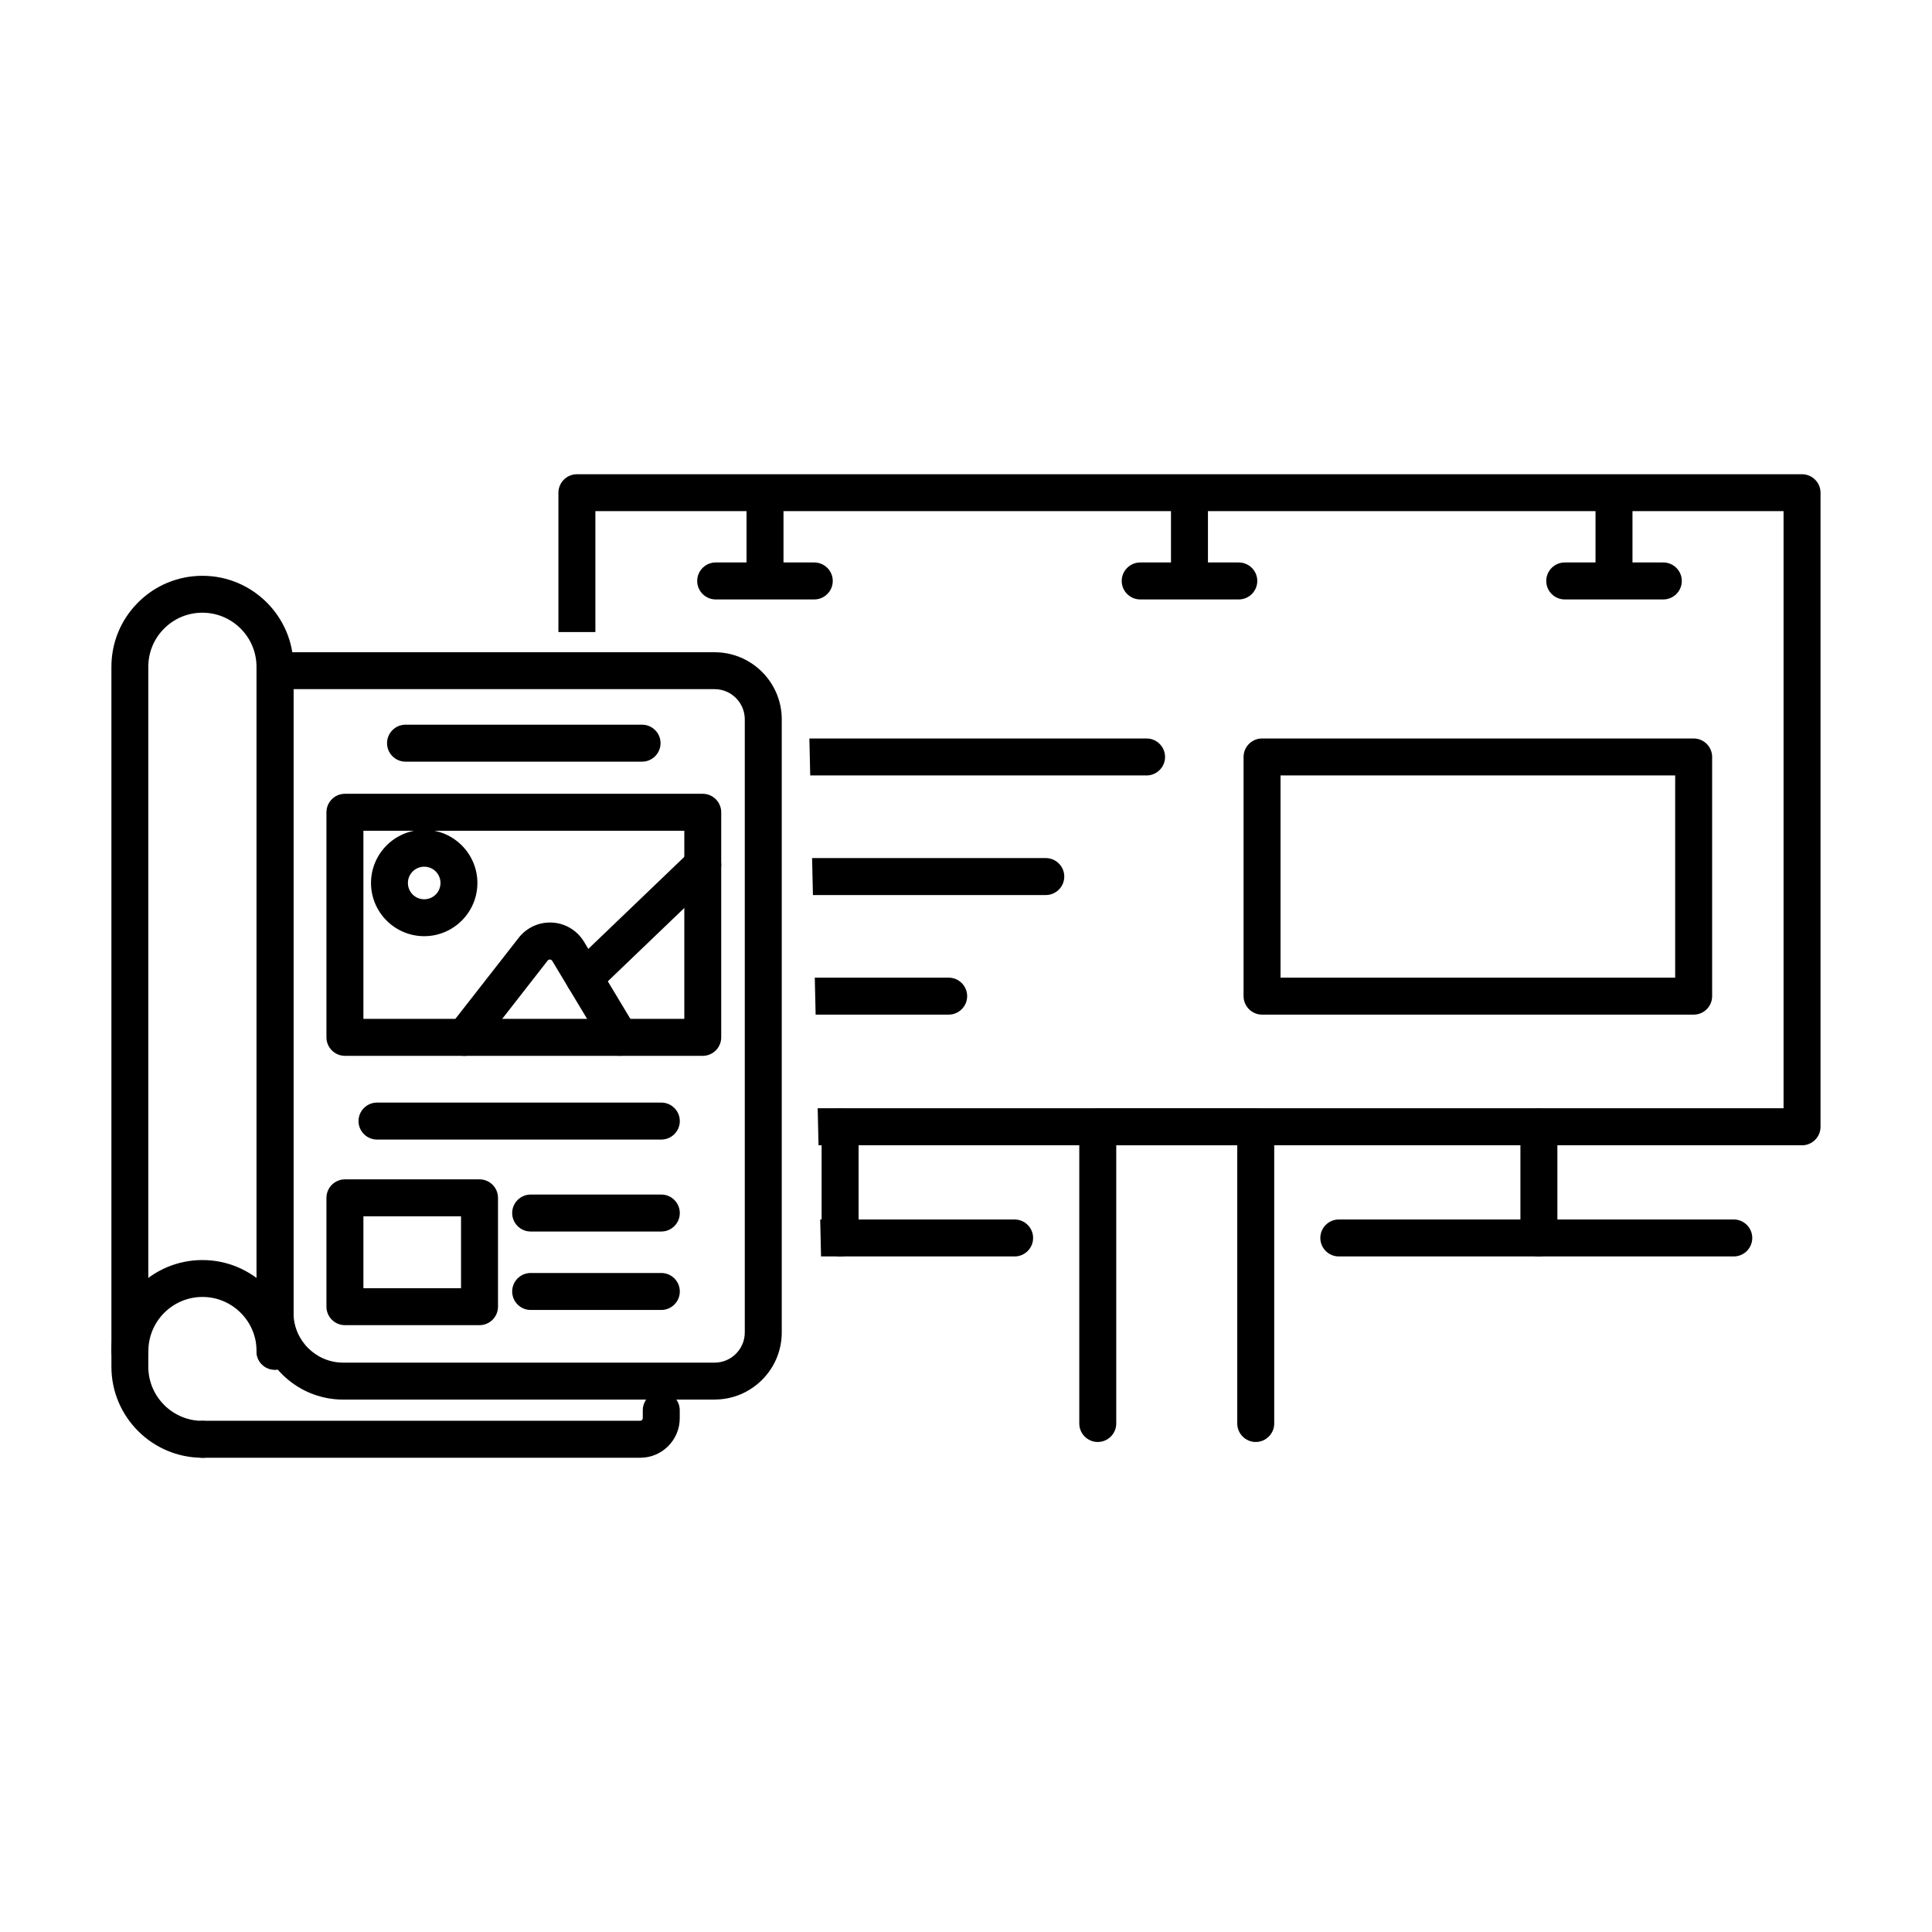 <?xml version="1.0" encoding="UTF-8"?>
<svg id="Layer_1" fill="currentColor" data-name="Layer 1" xmlns="http://www.w3.org/2000/svg" viewBox="0 0 300 300">
  <g>
    <g>
      <path class="cls-1" d="M194.99,223.31c-1.25,0-2.27-1.02-2.27-2.27v-43.81h-19.99v43.81c0,1.25-1.02,2.27-2.27,2.27s-2.27-1.02-2.27-2.27v-46.08c0-1.25,1.02-2.27,2.27-2.27h24.53c1.25,0,2.27,1.02,2.27,2.27v46.08c0,1.25-1.02,2.27-2.27,2.27Z"/>
      <path class="cls-1" d="M194.99,223.91c-1.58,0-2.87-1.29-2.87-2.87v-43.21h-18.79v43.21c0,1.58-1.29,2.87-2.87,2.87s-2.87-1.29-2.87-2.87v-46.08c0-1.58,1.29-2.87,2.87-2.87h24.53c1.58,0,2.87,1.29,2.87,2.87v46.08c0,1.58-1.29,2.87-2.87,2.87ZM172.13,176.64h21.18v44.4c0,.92.75,1.67,1.67,1.67s1.67-.75,1.67-1.67v-46.08c0-.92-.75-1.67-1.67-1.67h-24.53c-.92,0-1.67.75-1.67,1.67v46.08c0,.92.75,1.67,1.67,1.67s1.67-.75,1.67-1.67v-44.4Z"/>
    </g>
    <g>
      <path class="cls-1" d="M269.22,194.5h-61.33c-1.25,0-2.27-1.02-2.27-2.27s1.02-2.27,2.27-2.27h61.33c1.25,0,2.27,1.02,2.27,2.27s-1.02,2.27-2.27,2.27Z"/>
      <path class="cls-1" d="M269.22,195.1h-61.33c-1.58,0-2.87-1.29-2.87-2.87s1.29-2.87,2.87-2.87h61.33c1.58,0,2.87,1.29,2.87,2.87s-1.29,2.87-2.87,2.87ZM207.89,190.56c-.92,0-1.67.75-1.67,1.67s.75,1.67,1.67,1.67h61.33c.92,0,1.67-.75,1.67-1.67s-.75-1.67-1.67-1.67h-61.33Z"/>
    </g>
    <g>
      <g>
        <path class="cls-1" d="M130.45,194.5c-1.25,0-2.27-1.02-2.27-2.27v-17.27c0-1.25,1.02-2.27,2.27-2.27s2.27,1.02,2.27,2.27v17.27c0,1.25-1.02,2.27-2.27,2.27Z"/>
        <path class="cls-1" d="M130.45,195.1c-1.58,0-2.87-1.29-2.87-2.87v-17.27c0-1.58,1.29-2.87,2.87-2.87s2.87,1.29,2.87,2.87v17.27c0,1.58-1.29,2.87-2.87,2.87ZM130.45,173.29c-.92,0-1.67.75-1.67,1.67v17.27c0,.92.75,1.67,1.67,1.67s1.67-.75,1.67-1.67v-17.27c0-.92-.75-1.67-1.67-1.67Z"/>
      </g>
      <g>
        <path class="cls-1" d="M238.96,194.5c-1.25,0-2.27-1.02-2.27-2.27v-17.27c0-1.25,1.02-2.27,2.27-2.27s2.27,1.02,2.27,2.27v17.27c0,1.25-1.02,2.27-2.27,2.27Z"/>
        <path class="cls-1" d="M238.96,195.1c-1.58,0-2.87-1.29-2.87-2.87v-17.27c0-1.58,1.29-2.87,2.87-2.87s2.87,1.29,2.87,2.87v17.27c0,1.58-1.29,2.87-2.87,2.87ZM238.96,173.29c-.92,0-1.67.75-1.67,1.67v17.27c0,.92.75,1.67,1.67,1.67s1.67-.75,1.67-1.67v-17.27c0-.92-.75-1.67-1.67-1.67Z"/>
      </g>
    </g>
    <g>
      <g>
        <g>
          <path class="cls-1" d="M250.62,91.63c-1.25,0-2.27-1.02-2.27-2.27v-12.23c0-1.25,1.02-2.27,2.27-2.27s2.27,1.02,2.27,2.27v12.23c0,1.25-1.02,2.27-2.27,2.27Z"/>
          <path class="cls-1" d="M250.62,92.22c-1.58,0-2.87-1.29-2.87-2.87v-12.23c0-1.58,1.29-2.87,2.87-2.87s2.87,1.29,2.87,2.87v12.23c0,1.58-1.29,2.87-2.87,2.87ZM250.62,75.45c-.92,0-1.67.75-1.67,1.67v12.23c0,.92.75,1.67,1.67,1.67s1.67-.75,1.67-1.67v-12.23c0-.92-.75-1.67-1.67-1.67Z"/>
        </g>
        <g>
          <path class="cls-1" d="M258.28,92.48h-15.31c-1.25,0-2.27-1.02-2.27-2.27s1.02-2.27,2.27-2.27h15.31c1.25,0,2.27,1.02,2.27,2.27s-1.02,2.27-2.27,2.27Z"/>
          <path class="cls-1" d="M258.28,93.08h-15.31c-1.58,0-2.87-1.29-2.87-2.87s1.29-2.87,2.87-2.87h15.31c1.58,0,2.87,1.29,2.87,2.87s-1.29,2.87-2.87,2.87ZM242.97,88.54c-.92,0-1.67.75-1.67,1.67s.75,1.67,1.67,1.67h15.31c.92,0,1.67-.75,1.67-1.67s-.75-1.67-1.67-1.67h-15.31Z"/>
        </g>
      </g>
      <g>
        <g>
          <path class="cls-1" d="M184.7,91.63c-1.25,0-2.27-1.02-2.27-2.27v-12.23c0-1.25,1.02-2.27,2.27-2.27s2.27,1.02,2.27,2.27v12.23c0,1.25-1.02,2.27-2.27,2.27Z"/>
          <path class="cls-1" d="M184.7,92.22c-1.58,0-2.87-1.29-2.87-2.87v-12.23c0-1.58,1.29-2.87,2.87-2.87s2.87,1.29,2.87,2.87v12.23c0,1.58-1.29,2.87-2.87,2.87ZM184.7,75.45c-.92,0-1.67.75-1.67,1.67v12.23c0,.92.75,1.67,1.67,1.67s1.67-.75,1.67-1.67v-12.23c0-.92-.75-1.67-1.67-1.67Z"/>
        </g>
        <g>
          <path class="cls-1" d="M192.36,92.48h-15.31c-1.25,0-2.27-1.02-2.27-2.27s1.02-2.27,2.27-2.27h15.31c1.25,0,2.27,1.02,2.27,2.27s-1.02,2.27-2.27,2.27Z"/>
          <path class="cls-1" d="M192.36,93.08h-15.31c-1.58,0-2.87-1.29-2.87-2.87s1.29-2.87,2.87-2.87h15.31c1.58,0,2.87,1.29,2.87,2.87s-1.29,2.87-2.87,2.87ZM177.05,88.54c-.92,0-1.67.75-1.67,1.67s.75,1.67,1.67,1.67h15.31c.92,0,1.67-.75,1.67-1.67s-.75-1.67-1.67-1.67h-15.31Z"/>
        </g>
      </g>
      <g>
        <g>
          <path class="cls-1" d="M118.79,91.63c-1.25,0-2.27-1.02-2.27-2.27v-12.23c0-1.25,1.02-2.27,2.27-2.27s2.27,1.02,2.27,2.27v12.23c0,1.25-1.02,2.27-2.27,2.27Z"/>
          <path class="cls-1" d="M118.79,92.22c-1.58,0-2.87-1.29-2.87-2.87v-12.23c0-1.58,1.29-2.87,2.87-2.87s2.87,1.29,2.87,2.87v12.23c0,1.58-1.29,2.87-2.87,2.87ZM118.79,75.45c-.92,0-1.67.75-1.67,1.67v12.23c0,.92.75,1.67,1.67,1.67s1.67-.75,1.67-1.67v-12.23c0-.92-.75-1.67-1.67-1.67Z"/>
        </g>
        <g>
          <path class="cls-1" d="M126.44,92.48h-15.31c-1.25,0-2.27-1.02-2.27-2.27s1.02-2.27,2.27-2.27h15.31c1.25,0,2.27,1.02,2.27,2.27s-1.02,2.27-2.27,2.27Z"/>
          <path class="cls-1" d="M126.44,93.08h-15.31c-1.58,0-2.87-1.29-2.87-2.87s1.29-2.87,2.87-2.87h15.31c1.58,0,2.87,1.29,2.87,2.87s-1.29,2.87-2.87,2.87ZM111.13,88.54c-.92,0-1.67.75-1.67,1.67s.75,1.67,1.67,1.67h15.31c.92,0,1.67-.75,1.67-1.67s-.75-1.67-1.67-1.67h-15.31Z"/>
        </g>
      </g>
    </g>
    <g>
      <path class="cls-1" d="M262.99,156.95h-67.02c-1.25,0-2.27-1.02-2.27-2.27v-37.14c0-1.25,1.02-2.27,2.27-2.27h67.02c1.25,0,2.27,1.02,2.27,2.27v37.14c0,.6-.24,1.18-.67,1.61-.43.43-1,.66-1.61.66ZM198.24,152.41h62.48s0-32.6,0-32.6h-62.48v32.6Z"/>
      <path class="cls-1" d="M262.99,157.55h-67.02c-1.58,0-2.87-1.29-2.87-2.87v-37.14c0-1.58,1.29-2.87,2.87-2.87h67.02c1.58,0,2.87,1.29,2.87,2.87v37.14c0,.77-.3,1.49-.84,2.03-.54.54-1.26.84-2.03.84ZM195.97,115.87c-.92,0-1.67.75-1.67,1.67v37.14c0,.92.75,1.67,1.67,1.67h67.02c.45,0,.87-.17,1.18-.49.32-.32.49-.74.49-1.18v-37.14c0-.92-.75-1.67-1.67-1.67h-67.02ZM261.32,153.01h-63.67v-33.79h63.67v33.79ZM198.84,151.81h61.28s0-31.4,0-31.4h-61.28v31.4Z"/>
    </g>
  </g>
  <g>
    <path class="cls-1" d="M279.82,74.24H89.59c-1.25,0-2.27,1.02-2.27,2.27v21.04h4.54v-18.77h185.69v93.91H127.59l.1,4.54h152.14c1.25,0,2.27-1.02,2.27-2.27v-98.46c0-1.25-1.02-2.27-2.27-2.27Z"/>
    <path class="cls-1" d="M279.82,177.83H127.1l-.13-5.74h149.98v-92.72H92.45v18.77h-5.74v-21.63c0-1.58,1.29-2.87,2.87-2.87h190.24c1.58,0,2.87,1.29,2.87,2.87v98.46c0,1.58-1.29,2.87-2.87,2.87ZM128.27,176.64h151.55c.92,0,1.67-.75,1.67-1.67v-98.46c0-.92-.75-1.67-1.67-1.67H89.59c-.92,0-1.67.75-1.67,1.67v20.44h3.35v-18.77h186.89v95.11h-149.95l.07,3.35Z"/>
  </g>
  <g>
    <g>
      <path class="cls-1" d="M110.96,216.73h-57.66c-7.09,0-12.86-5.77-12.86-12.86v-99.73c0-1.25,1.02-2.27,2.27-2.27h68.25c5.42,0,9.83,4.41,9.83,9.83v95.2c0,5.42-4.41,9.83-9.83,9.83ZM44.98,106.41v97.46c0,4.58,3.73,8.31,8.31,8.31h57.66c2.91,0,5.28-2.37,5.28-5.28v-95.2c0-2.91-2.37-5.29-5.28-5.29H44.98Z"/>
      <path class="cls-1" d="M110.96,217.33h-57.66c-7.42,0-13.45-6.04-13.45-13.45v-99.73c0-1.58,1.29-2.87,2.87-2.87h68.25c5.75,0,10.42,4.68,10.42,10.42v95.2c0,5.75-4.68,10.42-10.42,10.42ZM42.71,102.47c-.92,0-1.67.75-1.67,1.67v99.73c0,6.76,5.5,12.26,12.26,12.26h57.66c5.09,0,9.23-4.14,9.23-9.23v-95.2c0-5.09-4.14-9.23-9.23-9.23H42.71ZM110.96,212.79h-57.66c-4.91,0-8.91-4-8.91-8.91v-98.06h66.58c3.24,0,5.88,2.64,5.88,5.88v95.2c0,3.24-2.64,5.88-5.88,5.88ZM45.58,107.01v96.86c0,4.25,3.46,7.72,7.72,7.72h57.66c2.58,0,4.69-2.1,4.69-4.69v-95.2c0-2.58-2.1-4.69-4.69-4.69H45.58Z"/>
    </g>
    <g>
      <path class="cls-1" d="M31.44,225.76c-7.46,0-13.54-6.07-13.54-13.54v-108.69c0-3.62,1.41-7.01,3.96-9.57,2.56-2.56,5.96-3.97,9.57-3.97,7.46,0,13.54,6.07,13.54,13.54v106.25c0,1.25-1.02,2.32-2.27,2.32s-2.27-.97-2.27-2.22v-106.35c0-4.96-4.03-9-9-9-2.4,0-4.66.94-6.36,2.64-1.7,1.7-2.63,3.96-2.63,6.36v108.69c0,4.96,4.03,9,9,9,1.25,0,2.27,1.02,2.27,2.27s-1.02,2.27-2.27,2.27Z"/>
      <path class="cls-1" d="M31.44,226.36c-7.79,0-14.14-6.34-14.14-14.13v-108.69c0-3.78,1.47-7.32,4.14-9.99,2.67-2.67,6.22-4.14,10-4.14,7.79,0,14.13,6.34,14.13,14.13v106.25c0,1.61-1.29,2.92-2.87,2.92s-2.87-1.24-2.87-2.82v-106.35c0-4.63-3.77-8.4-8.4-8.4-2.24,0-4.35.87-5.94,2.46-1.59,1.58-2.46,3.69-2.46,5.94v108.69c0,4.63,3.77,8.4,8.4,8.4,1.58,0,2.87,1.29,2.87,2.87s-1.29,2.87-2.87,2.87ZM31.44,90.6c-3.46,0-6.71,1.35-9.15,3.79-2.44,2.44-3.79,5.69-3.79,9.15v108.69c0,7.13,5.8,12.94,12.94,12.94.92,0,1.67-.75,1.67-1.67s-.75-1.67-1.67-1.67c-5.29,0-9.59-4.3-9.59-9.59v-108.69c0-2.56,1-4.97,2.81-6.78,1.81-1.81,4.22-2.81,6.78-2.81,5.29,0,9.59,4.3,9.59,9.59v106.35c0,.91.74,1.63,1.67,1.63s1.67-.79,1.67-1.72v-106.25c0-7.13-5.8-12.94-12.94-12.94Z"/>
    </g>
    <g>
      <path class="cls-1" d="M42.71,212.06c-1.25,0-2.27-1.02-2.27-2.27,0-4.96-4.03-8.99-8.99-8.99s-8.99,4.03-8.99,8.99c0,1.25-1.02,2.27-2.27,2.27s-2.27-1.02-2.27-2.27c0-7.46,6.07-13.54,13.54-13.54s13.54,6.07,13.54,13.54c0,1.25-1.02,2.27-2.27,2.27Z"/>
      <path class="cls-1" d="M42.71,212.66c-1.58,0-2.87-1.29-2.87-2.87,0-4.63-3.77-8.4-8.4-8.4s-8.4,3.77-8.4,8.4c0,1.58-1.29,2.87-2.87,2.87s-2.87-1.29-2.87-2.87c0-7.79,6.34-14.13,14.13-14.13s14.13,6.34,14.13,14.13c0,1.58-1.29,2.87-2.87,2.87ZM31.44,200.2c5.29,0,9.59,4.3,9.59,9.59,0,.92.75,1.67,1.67,1.67s1.67-.75,1.67-1.67c0-7.13-5.8-12.94-12.94-12.94s-12.94,5.8-12.94,12.94c0,.92.75,1.67,1.67,1.67s1.67-.75,1.67-1.67c0-5.29,4.3-9.59,9.59-9.59Z"/>
    </g>
    <g>
      <path class="cls-1" d="M99.41,225.76H31.44c-1.25,0-2.27-1.02-2.27-2.27s1.02-2.27,2.27-2.27h67.97c.55,0,1-.45,1-1v-1.24c0-1.25,1.02-2.27,2.27-2.27s2.27,1.02,2.27,2.27v1.24c0,3.06-2.49,5.54-5.54,5.54Z"/>
      <path class="cls-1" d="M99.41,226.36H31.44c-1.58,0-2.87-1.29-2.87-2.87s1.29-2.87,2.87-2.87h67.97c.22,0,.4-.18.4-.4v-1.24c0-1.58,1.29-2.87,2.87-2.87s2.87,1.29,2.87,2.87v1.24c0,3.39-2.75,6.14-6.14,6.14ZM31.44,221.81c-.92,0-1.67.75-1.67,1.67s.75,1.67,1.67,1.67h67.97c2.73,0,4.94-2.22,4.94-4.94v-1.24c0-.92-.75-1.67-1.67-1.67s-1.67.75-1.67,1.67v1.24c0,.88-.72,1.6-1.6,1.6H31.44Z"/>
    </g>
    <g>
      <path class="cls-1" d="M99.7,117.67h-36.73c-1.25,0-2.27-1.02-2.27-2.27s1.02-2.27,2.27-2.27h36.73c1.25,0,2.27,1.02,2.27,2.27s-1.02,2.27-2.27,2.27Z"/>
      <path class="cls-1" d="M99.7,118.27h-36.73c-1.58,0-2.87-1.29-2.87-2.87s1.29-2.87,2.87-2.87h36.73c1.58,0,2.87,1.29,2.87,2.87s-1.29,2.87-2.87,2.87ZM62.97,113.73c-.92,0-1.67.75-1.67,1.67s.75,1.67,1.67,1.67h36.73c.92,0,1.67-.75,1.67-1.67s-.75-1.67-1.67-1.67h-36.73Z"/>
    </g>
    <g>
      <path class="cls-1" d="M102.68,176.36h-44.15c-1.25,0-2.27-1.02-2.27-2.27s1.02-2.27,2.27-2.27h44.15c1.25,0,2.27,1.02,2.27,2.27s-1.02,2.27-2.27,2.27Z"/>
      <path class="cls-1" d="M102.69,176.95h-44.15c-1.58,0-2.87-1.29-2.87-2.87s1.29-2.87,2.87-2.87h44.15c1.58,0,2.87,1.29,2.87,2.87s-1.29,2.87-2.87,2.87ZM58.54,172.41c-.92,0-1.67.75-1.67,1.67s.75,1.67,1.67,1.67h44.15c.92,0,1.67-.75,1.67-1.67s-.75-1.67-1.67-1.67h-44.15Z"/>
    </g>
    <g>
      <g>
        <path class="cls-1" d="M102.68,190.63h-20.29c-1.25,0-2.27-1.02-2.27-2.27s1.02-2.27,2.27-2.27h20.29c1.25,0,2.27,1.02,2.27,2.27s-1.02,2.27-2.27,2.27Z"/>
        <path class="cls-1" d="M102.69,191.23h-20.29c-1.58,0-2.87-1.29-2.87-2.87s1.29-2.87,2.87-2.87h20.29c1.58,0,2.87,1.29,2.87,2.87s-1.29,2.87-2.87,2.87ZM82.39,186.69c-.92,0-1.67.75-1.67,1.67s.75,1.67,1.67,1.67h20.29c.92,0,1.67-.75,1.67-1.67s-.75-1.67-1.67-1.67h-20.29Z"/>
      </g>
      <g>
        <path class="cls-1" d="M102.68,202.81h-20.29c-1.25,0-2.27-1.02-2.27-2.27s1.02-2.27,2.27-2.27h20.29c1.25,0,2.27,1.02,2.27,2.27s-1.02,2.27-2.27,2.27Z"/>
        <path class="cls-1" d="M102.69,203.41h-20.29c-1.58,0-2.87-1.29-2.87-2.87s1.29-2.87,2.87-2.87h20.29c1.58,0,2.87,1.29,2.87,2.87s-1.29,2.87-2.87,2.87ZM82.39,198.87c-.92,0-1.67.75-1.67,1.67s.75,1.67,1.67,1.67h20.29c.92,0,1.67-.75,1.67-1.67s-.75-1.67-1.67-1.67h-20.29Z"/>
      </g>
    </g>
    <g>
      <path class="cls-1" d="M74.46,205.17h-20.9c-1.25,0-2.27-1.02-2.27-2.27v-16.9c0-1.25,1.02-2.27,2.27-2.27h20.9c1.25,0,2.27,1.02,2.27,2.27v16.9c0,1.25-1.02,2.27-2.27,2.27ZM55.83,200.63h16.36v-12.36h-16.36v12.36Z"/>
      <path class="cls-1" d="M74.46,205.77h-20.9c-1.58,0-2.87-1.29-2.87-2.87v-16.9c0-1.58,1.29-2.87,2.87-2.87h20.9c1.58,0,2.87,1.29,2.87,2.87v16.9c0,1.58-1.29,2.87-2.87,2.87ZM53.56,184.33c-.92,0-1.67.75-1.67,1.67v16.9c0,.92.75,1.67,1.67,1.67h20.9c.92,0,1.67-.75,1.67-1.67v-16.9c0-.92-.75-1.67-1.67-1.67h-20.9ZM72.78,201.23h-17.55v-13.56h17.55v13.56ZM56.43,200.03h15.16v-11.17h-15.16v11.17Z"/>
    </g>
    <g>
      <g>
        <path class="cls-1" d="M109.12,163.35h-55.56c-1.25,0-2.27-1.02-2.27-2.27v-34.95c0-1.25,1.02-2.27,2.27-2.27h55.56c1.25,0,2.27,1.02,2.27,2.27v34.95c0,1.25-1.02,2.27-2.27,2.27ZM55.83,158.81h51.02v-30.41h-51.02v30.41Z"/>
        <path class="cls-1" d="M109.12,163.95h-55.56c-1.58,0-2.87-1.29-2.87-2.87v-34.95c0-1.58,1.29-2.87,2.87-2.87h55.56c1.58,0,2.87,1.29,2.87,2.87v34.95c0,1.58-1.29,2.87-2.87,2.87ZM53.56,124.46c-.92,0-1.67.75-1.67,1.67v34.95c0,.92.75,1.67,1.67,1.67h55.56c.92,0,1.67-.75,1.67-1.67v-34.95c0-.92-.75-1.67-1.67-1.67h-55.56ZM107.45,159.41h-52.22v-31.6h52.22v31.6ZM56.43,158.21h49.83v-29.21h-49.83v29.21Z"/>
      </g>
      <g>
        <path class="cls-1" d="M65.87,144.77c-4.23,0-7.67-3.44-7.67-7.67s3.44-7.67,7.67-7.67,7.67,3.44,7.67,7.67-3.44,7.67-7.67,7.67ZM65.87,133.98c-1.72,0-3.12,1.4-3.12,3.13s1.4,3.12,3.12,3.12,3.12-1.4,3.12-3.12-1.4-3.13-3.12-3.13Z"/>
        <path class="cls-1" d="M65.87,145.37c-4.56,0-8.26-3.71-8.26-8.26s3.71-8.26,8.26-8.26,8.26,3.71,8.26,8.26-3.71,8.26-8.26,8.26ZM65.87,130.04c-3.9,0-7.07,3.17-7.07,7.07s3.17,7.07,7.07,7.07,7.07-3.17,7.07-7.07-3.17-7.07-7.07-7.07ZM65.87,140.83c-2.05,0-3.72-1.67-3.72-3.72s1.67-3.72,3.72-3.72,3.72,1.67,3.72,3.72-1.67,3.72-3.72,3.72ZM65.87,134.58c-1.39,0-2.53,1.13-2.53,2.53s1.13,2.53,2.53,2.53,2.53-1.13,2.53-2.53-1.13-2.53-2.53-2.53Z"/>
      </g>
      <g>
        <path class="cls-1" d="M96.24,163.35c-.77,0-1.52-.39-1.95-1.1l-8.03-13.36c-.24-.4-.62-.48-.82-.5-.2,0-.58.02-.87.39l-10.69,13.69c-.77.99-2.2,1.16-3.19.39-.99-.77-1.16-2.2-.39-3.19l10.69-13.69c1.13-1.45,2.89-2.24,4.73-2.13,1.83.11,3.49,1.12,4.43,2.69l8.03,13.36c.65,1.07.3,2.47-.78,3.12-.37.22-.77.33-1.17.33Z"/>
        <path class="cls-1" d="M96.24,163.95c-1,0-1.95-.53-2.46-1.39l-8.03-13.36s-.12-.19-.34-.21c-.23.01-.31.09-.37.17l-10.68,13.69c-.47.6-1.15.99-1.91,1.08-.75.1-1.51-.11-2.11-.59-.6-.47-.99-1.15-1.08-1.91-.09-.76.11-1.51.59-2.12l10.69-13.69c1.25-1.6,3.21-2.49,5.24-2.36,2.03.12,3.86,1.24,4.91,2.98l8.03,13.36c.39.66.51,1.43.32,2.17-.18.74-.65,1.37-1.31,1.76-.45.27-.96.41-1.47.41ZM85.41,147.8s.04,0,.07,0c.56.03,1.03.32,1.31.79l8.03,13.36c.46.77,1.52,1.04,2.29.57.79-.48,1.05-1.5.57-2.3l-8.03-13.36c-.84-1.4-2.32-2.3-3.96-2.4-1.65-.11-3.21.61-4.22,1.9l-10.69,13.69c-.27.35-.4.79-.34,1.23s.28.84.63,1.11c.35.28.79.4,1.23.34.44-.05.84-.28,1.12-.63l10.68-13.69c.32-.4.78-.62,1.3-.62Z"/>
      </g>
      <g>
        <path class="cls-1" d="M90.73,154.17c-.6,0-1.19-.23-1.64-.7-.87-.91-.84-2.34.07-3.21l18.39-17.63c.91-.87,2.34-.84,3.21.07.87.91.84,2.34-.07,3.21l-18.39,17.63c-.44.42-1.01.63-1.57.63Z"/>
        <path class="cls-1" d="M90.73,154.77c-.79,0-1.52-.31-2.07-.88-1.09-1.14-1.05-2.96.09-4.05l18.39-17.63c.55-.53,1.28-.84,2.05-.8.77.02,1.48.33,2.01.88,1.09,1.14,1.05,2.96-.09,4.05l-18.39,17.63c-.54.51-1.24.8-1.98.8ZM109.12,132.6c-.43,0-.84.16-1.16.47l-18.39,17.63c-.67.64-.69,1.7-.05,2.37.62.65,1.72.67,2.37.05l18.39-17.63c.67-.64.69-1.7.05-2.37-.31-.32-.72-.51-1.17-.52h-.04Z"/>
      </g>
    </g>
  </g>
  <g>
    <path class="cls-1" d="M178.04,115.27h-51.75l.1,4.54h51.64c1.25,0,2.27-1.02,2.27-2.27s-1.02-2.27-2.27-2.27Z"/>
    <path class="cls-1" d="M178.04,120.41h-52.23l-.13-5.74h52.36c1.58,0,2.87,1.29,2.87,2.87s-1.29,2.87-2.87,2.87ZM126.98,119.21h51.06c.92,0,1.67-.75,1.67-1.67s-.75-1.67-1.67-1.67h-51.13l.07,3.35Z"/>
  </g>
  <g>
    <path class="cls-1" d="M162.39,133.84h-35.67l.1,4.54h35.57c1.25,0,2.27-1.02,2.27-2.27s-1.02-2.27-2.27-2.27Z"/>
    <path class="cls-1" d="M162.39,138.98h-36.16l-.13-5.74h36.29c1.58,0,2.87,1.29,2.87,2.87s-1.29,2.87-2.87,2.87ZM127.4,137.78h34.99c.92,0,1.67-.75,1.67-1.67s-.75-1.67-1.67-1.67h-35.06l.08,3.35Z"/>
  </g>
  <g>
    <path class="cls-1" d="M147.31,152.41h-20.18l.1,4.54h20.08c1.25,0,2.27-1.02,2.27-2.27s-1.02-2.27-2.27-2.27Z"/>
    <path class="cls-1" d="M147.31,157.55h-20.66l-.13-5.74h20.79c1.58,0,2.87,1.29,2.87,2.87s-1.29,2.87-2.87,2.87ZM127.82,156.35h19.49c.92,0,1.67-.75,1.67-1.67s-.75-1.67-1.67-1.67h-19.57l.07,3.35Z"/>
  </g>
  <g>
    <path class="cls-1" d="M157.55,189.96h-29.58l.1,4.54h29.48c1.25,0,2.27-1.02,2.27-2.27s-1.02-2.27-2.27-2.27Z"/>
    <path class="cls-1" d="M157.55,195.1h-30.06l-.13-5.74h30.19c1.58,0,2.87,1.29,2.87,2.87s-1.29,2.87-2.87,2.87ZM128.66,193.91h28.89c.92,0,1.67-.75,1.67-1.67s-.75-1.67-1.67-1.67h-28.97l.08,3.35Z"/>
  </g>
</svg>